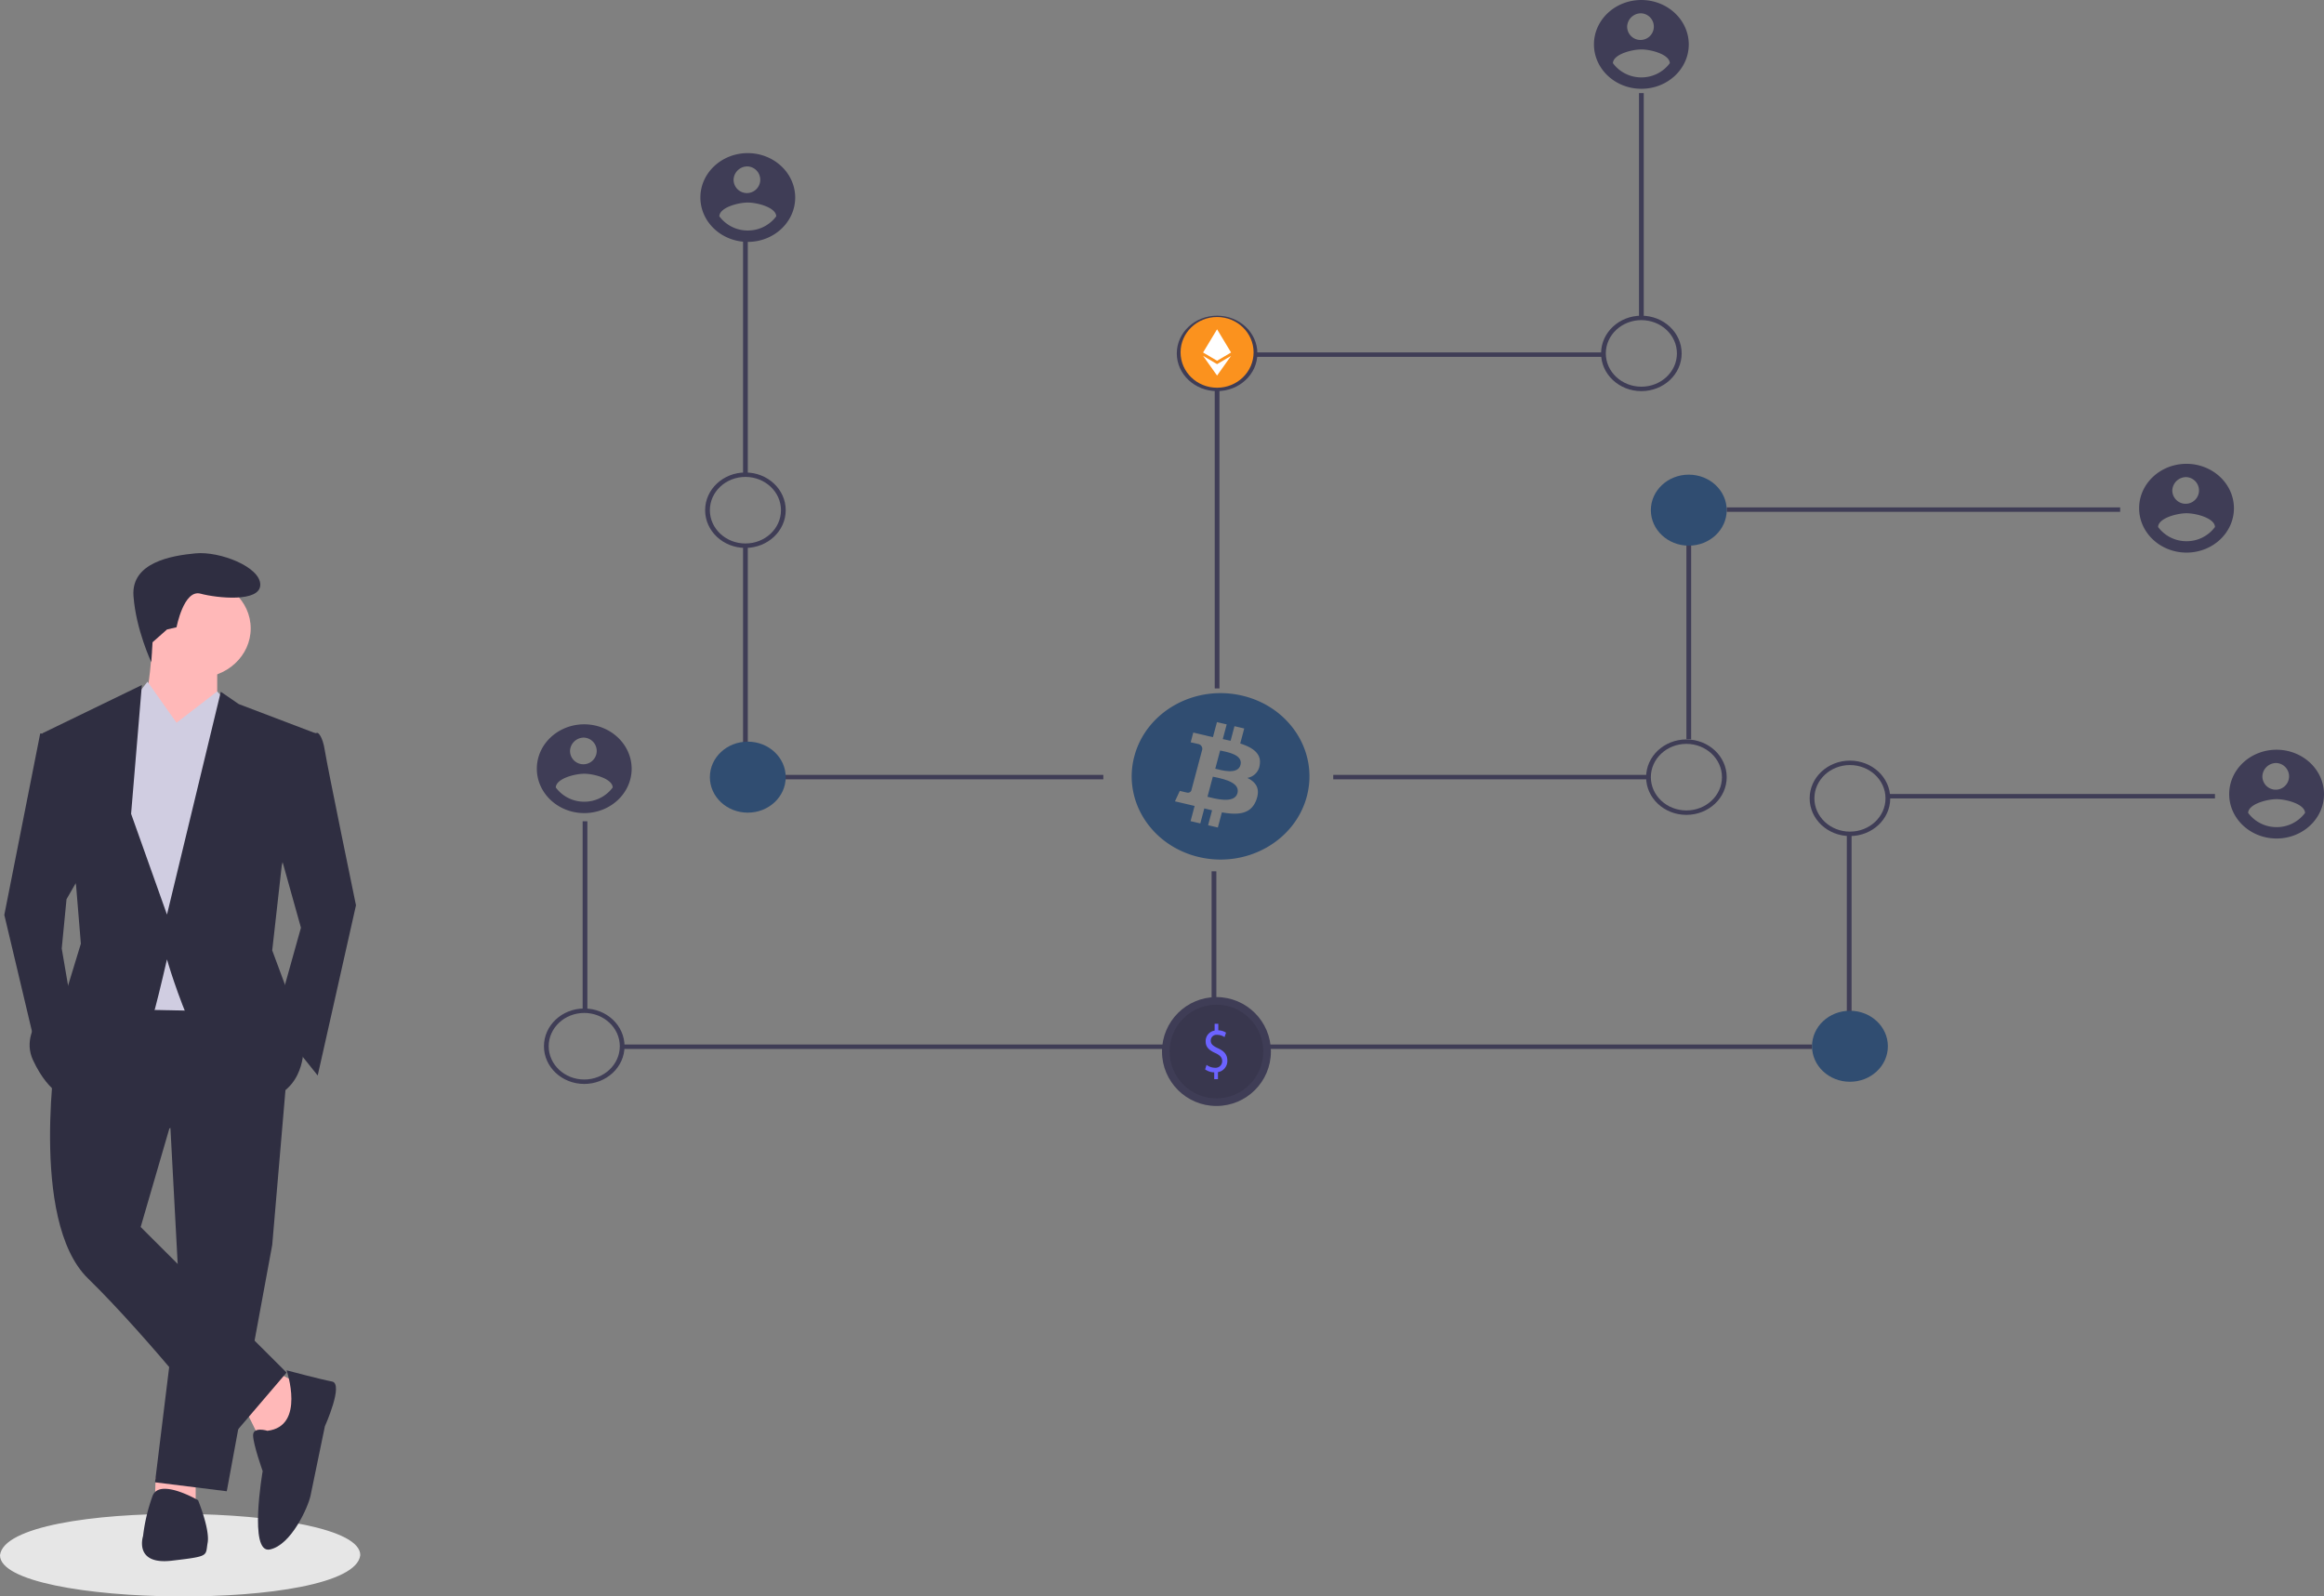 <svg xmlns="http://www.w3.org/2000/svg" width="743.351" height="510.679" viewBox="0 0 743.351 510.679">
  <rect x="0" y="0" width="743.351" height="510.679" fill="#808080" stroke="none"/>
  <g id="Group_120" data-name="Group 120" transform="translate(-1104.572 -4051.219)">
    <g id="coinSteps" transform="translate(1104.572 4051.219)">
      <rect id="Rectangle_2" data-name="Rectangle 2" width="1.516" height="75.951" transform="translate(237.672 75.871)" fill="#3f3d56"/>
      <rect id="Rectangle_3" data-name="Rectangle 3" width="1.516" height="66.829" transform="translate(237.672 174.649)" fill="#3f3d56"/>
      <rect id="Rectangle_4" data-name="Rectangle 4" width="117.511" height="1.42" transform="translate(235.397 247.874)" fill="#3f3d56"/>
      <rect id="Rectangle_5" data-name="Rectangle 5" width="1.516" height="60.335" transform="translate(186.36 262.712)" fill="#3f3d56"/>
      <rect id="Rectangle_6" data-name="Rectangle 6" width="178.162" height="1.42" transform="translate(199.007 334.121)" fill="#3f3d56"/>
      <path id="Path_88" data-name="Path 88" d="M623.247,551.052" transform="translate(-233.947 -227.079)" fill="none" stroke="#3f3d56" stroke-miterlimit="10" stroke-width="2"/>
      <path id="Path_89" data-name="Path 89" d="M623.247,469.052" transform="translate(-233.947 -200.772)" fill="none" stroke="#3f3d56" stroke-miterlimit="10" stroke-width="2"/>
      <path id="Path_621" data-name="Path 621" d="M0,0H1.516V71.692H0Z" transform="translate(524.248 29.781)" fill="#3f3d56"/>
      <rect id="Rectangle_8" data-name="Rectangle 8" width="111.472" height="1.42" transform="translate(401.404 112.732)" fill="#3f3d56"/>
      <rect id="Rectangle_9" data-name="Rectangle 9" width="1.516" height="95.826" transform="translate(388.541 124.392)" fill="#3f3d56"/>
      <path id="Path_90" data-name="Path 90" d="M420.135,321.186c-7.118,0-12.888-5.4-12.888-12.067s5.77-12.067,12.888-12.067,12.888,5.4,12.888,12.067S427.25,321.178,420.135,321.186Zm0-22.714c-6.281,0-11.372,4.767-11.372,10.647s5.091,10.647,11.372,10.647,11.372-4.767,11.372-10.647S426.413,298.478,420.135,298.472Z" transform="translate(-181.705 -145.917)" fill="#3f3d56"/>
      <path id="Path_91" data-name="Path 91" d="M352.135,574.186c-7.118,0-12.888-5.4-12.888-12.067s5.77-12.067,12.888-12.067,12.888,5.4,12.888,12.067-5.774,12.06-12.888,12.067Zm0-22.714c-6.281,0-11.372,4.767-11.372,10.647s5.091,10.647,11.372,10.647,11.372-4.767,11.372-10.647S358.413,551.478,352.135,551.472Z" transform="translate(-165.259 -227.449)" fill="#3f3d56"/>
      <ellipse id="Ellipse_5" data-name="Ellipse 5" cx="12.13" cy="11.357" rx="12.13" ry="11.357" transform="translate(227.058 237.24)" fill="#304d71"/>
      <rect id="Rectangle_10" data-name="Rectangle 10" width="125.851" height="1.42" transform="translate(552.299 162.307)" fill="#3f3d56"/>
      <rect id="Rectangle_11" data-name="Rectangle 11" width="1.516" height="66.829" transform="translate(539.411 169.649)" fill="#3f3d56"/>
      <rect id="Rectangle_12" data-name="Rectangle 12" width="100.832" height="1.42" transform="translate(426.448 247.874)" fill="#3f3d56"/>
      <rect id="Rectangle_13" data-name="Rectangle 13" width="104.623" height="1.42" transform="translate(603.853 253.986)" fill="#3f3d56"/>
      <rect id="Rectangle_14" data-name="Rectangle 14" width="1.516" height="60.335" transform="translate(590.722 266.712)" fill="#3f3d56"/>
      <rect id="Rectangle_15" data-name="Rectangle 15" width="178.162" height="1.42" transform="translate(401.43 334.121)" fill="#3f3d56"/>
      <rect id="Rectangle_16" data-name="Rectangle 16" width="1.516" height="44.009" transform="translate(387.541 278.721)" fill="#3f3d56"/>
      <ellipse id="Ellipse_6" data-name="Ellipse 6" cx="12.13" cy="11.357" rx="12.13" ry="11.357" transform="translate(528.039 151.833)" fill="#304d71"/>
      <path id="Path_92" data-name="Path 92" d="M798.135,247.186c-7.118,0-12.888-5.4-12.888-12.067s5.77-12.067,12.888-12.067,12.888,5.4,12.888,12.067S805.25,247.178,798.135,247.186Zm0-22.714c-6.281,0-11.372,4.767-11.372,10.647s5.091,10.647,11.372,10.647,11.372-4.767,11.372-10.647S804.413,224.478,798.135,224.472Z" transform="translate(-273.129 -122.069)" fill="#3f3d56"/>
      <path id="Path_93" data-name="Path 93" d="M619.135,247.186c-7.118,0-12.888-5.4-12.888-12.067s5.77-12.067,12.888-12.067,12.888,5.4,12.888,12.067S626.25,247.179,619.135,247.186Zm0-22.714c-6.281,0-11.372,4.767-11.372,10.647s5.092,10.647,11.372,10.647,11.372-4.767,11.372-10.647S625.413,224.478,619.135,224.472Z" transform="translate(-229.836 -122.069)" fill="#3f3d56"/>
      <path id="Path_94" data-name="Path 94" d="M886.135,457.186c-7.118,0-12.889-5.4-12.889-12.067s5.771-12.067,12.889-12.067,12.888,5.4,12.888,12.067S893.25,457.179,886.135,457.186Zm0-22.714c-6.281,0-11.372,4.767-11.372,10.647s5.091,10.647,11.372,10.647,11.372-4.767,11.372-10.647S892.413,434.478,886.135,434.472Z" transform="translate(-294.413 -189.744)" fill="#3f3d56"/>
      <ellipse id="Ellipse_7" data-name="Ellipse 7" cx="12.13" cy="11.357" rx="12.13" ry="11.357" transform="translate(579.592 323.324)" fill="#304d71"/>
      <path id="Path_95" data-name="Path 95" d="M619.135,574.186c-7.118,0-12.888-5.4-12.888-12.067s5.77-12.067,12.888-12.067,12.888,5.4,12.888,12.067-5.774,12.06-12.888,12.067Zm0-22.714c-6.281,0-11.372,4.767-11.372,10.647s5.092,10.647,11.372,10.647,11.372-4.767,11.372-10.647S625.413,551.478,619.135,551.472Z" transform="translate(-229.836 -227.449)" fill="#3f3d56"/>
      <path id="Path_96" data-name="Path 96" d="M817.135,447.186c-7.118,0-12.888-5.4-12.888-12.067s5.77-12.067,12.888-12.067,12.889,5.4,12.889,12.067S824.25,447.179,817.135,447.186Zm0-22.714c-6.281,0-11.372,4.767-11.372,10.647s5.091,10.647,11.372,10.647,11.372-4.767,11.372-10.647-5.094-10.641-11.372-10.647Z" transform="translate(-277.725 -186.521)" fill="#3f3d56"/>
      <path id="Path_97" data-name="Path 97" d="M351.41,416.052c-8.374,0-15.163,6.356-15.163,14.2s6.789,14.2,15.163,14.2,15.163-6.356,15.163-14.2C366.548,422.417,359.774,416.075,351.41,416.052Zm0,4.259a4.268,4.268,0,1,1-4.549,4.259A4.411,4.411,0,0,1,351.41,420.311Zm0,20.5a11.267,11.267,0,0,1-9.1-4.546c.073-2.839,6.065-4.4,9.1-4.4s9.025,1.563,9.1,4.4a11.286,11.286,0,0,1-9.1,4.546Z" transform="translate(-164.533 -184.358)" fill="#3f3d56"/>
      <path id="Path_98" data-name="Path 98" d="M420.41,143.052c-8.374,0-15.163,6.356-15.163,14.2s6.789,14.2,15.163,14.2,15.163-6.356,15.163-14.2C435.548,149.417,428.774,143.075,420.41,143.052Zm0,4.259a4.268,4.268,0,1,1-4.549,4.259A4.411,4.411,0,0,1,420.41,147.311Zm0,20.5a11.267,11.267,0,0,1-9.1-4.546c.073-2.839,6.065-4.4,9.1-4.4s9.025,1.563,9.1,4.4a11.286,11.286,0,0,1-9.1,4.546Z" transform="translate(-181.222 -94.075)" fill="#3f3d56"/>
      <path id="Path_99" data-name="Path 99" d="M797.41,74.052c-8.374,0-15.163,6.356-15.163,14.2s6.789,14.2,15.163,14.2,15.163-6.356,15.163-14.2C812.548,80.418,805.774,74.075,797.41,74.052Zm0,4.259a4.268,4.268,0,1,1-4.549,4.259A4.411,4.411,0,0,1,797.41,78.311Zm0,20.5a11.268,11.268,0,0,1-9.1-4.546c.073-2.839,6.065-4.4,9.1-4.4s9.025,1.563,9.1,4.4a11.286,11.286,0,0,1-9.1,4.546Z" transform="translate(-272.404 -74.052)" fill="#3f3d56"/>
      <path id="Path_100" data-name="Path 100" d="M1027.413,293.052c-8.374,0-15.163,6.356-15.163,14.2s6.789,14.2,15.163,14.2,15.163-6.356,15.163-14.2C1042.551,299.418,1035.777,293.075,1027.413,293.052Zm0,4.259a4.268,4.268,0,1,1-4.549,4.259A4.411,4.411,0,0,1,1027.413,297.311Zm0,20.5a11.268,11.268,0,0,1-9.1-4.546c.073-2.839,6.065-4.4,9.1-4.4s9.025,1.563,9.1,4.4A11.287,11.287,0,0,1,1027.413,317.814Z" transform="translate(-328.032 -144.687)" fill="#3f3d56"/>
      <path id="Path_101" data-name="Path 101" d="M1065.413,428.052c-8.374,0-15.163,6.356-15.163,14.2s6.789,14.2,15.163,14.2,15.163-6.356,15.163-14.2C1080.551,434.417,1073.776,428.075,1065.413,428.052Zm0,4.259a4.268,4.268,0,1,1-4.549,4.259A4.411,4.411,0,0,1,1065.413,432.311Zm0,20.5a11.268,11.268,0,0,1-9.1-4.546c.073-2.839,6.065-4.4,9.1-4.4s9.025,1.563,9.1,4.4A11.286,11.286,0,0,1,1065.413,452.814Z" transform="translate(-337.223 -188.228)" fill="#3f3d56"/>
      <path id="Path_102" data-name="Path 102" d="M624.029,427.719l-1.554,5.831c1.761.411,7.189,2.088,8.069-1.212C631.461,428.9,625.791,428.13,624.029,427.719Z" transform="translate(-233.761 -187.648)" fill="#304d71"/>
      <path id="Path_103" data-name="Path 103" d="M620.9,440.08l-1.713,6.43c2.114.492,8.637,2.452,9.6-1.175C629.792,441.553,623.011,440.574,620.9,440.08Z" transform="translate(-232.965 -191.636)" fill="#304d71"/>
      <path id="Path_104" data-name="Path 104" d="M622.523,402.938c-15.232-3.556-30.659,5.123-34.457,19.384s5.471,28.7,20.7,32.261,30.659-5.122,34.458-19.383S637.757,406.492,622.523,402.938Zm5.657,22.031a4.78,4.78,0,0,1-3.983,4.288c2.8,1.364,4.223,3.456,2.866,7.083-1.683,4.5-5.684,4.884-11,3.942l-1.291,4.844-3.12-.728,1.274-4.779q-1.246-.289-2.486-.6l-1.278,4.8-3.116-.728,1.291-4.852c-.729-.175-1.469-.361-2.224-.537l-4.059-.948,1.548-3.343s2.3.573,2.268.53a1.2,1.2,0,0,0,.869-.069,1.083,1.083,0,0,0,.56-.626l2.04-7.657.329.077a2.788,2.788,0,0,0-.324-.1L609.8,420.1a1.582,1.582,0,0,0-1.453-1.7c.049-.031-2.265-.527-2.265-.527l.83-3.12,4.3,1.006,0,.015c.647.151,1.313.293,1.993.438l1.278-4.8,3.117.728-1.252,4.7c.837.179,1.679.359,2.5.55l1.244-4.671,3.119.728-1.277,4.8C625.866,419.522,628.746,421.426,628.18,424.969Z" transform="translate(-225.233 -180.42)" fill="#304d71"/>
      <path id="Path_105" data-name="Path 105" d="M224.99,801.948c-2.157,18.367-115.408,16.825-115.236,0C111.911,783.581,225.162,785.123,224.99,801.948Z" transform="translate(-109.753 -304.473)" fill="#e6e6e6"/>
      <path id="Path_106" data-name="Path 106" d="M103.754,663.177l4.591,9.313,8.416-.716,5.356-16.477L113.7,651Z" transform="translate(-25.094 -211.938)" fill="#ffb8b8"/>
      <path id="Path_107" data-name="Path 107" d="M65.584,698.1l-.181,6.49,13.007.716v-7.88Z" transform="translate(-15.818 -225.41)" fill="#ffb8b8"/>
      <path id="Path_108" data-name="Path 108" d="M69.994,527.808l3.061,57.31L65.4,647.443l22.954,2.866,14.538-78.8,4.591-53.729Z" transform="translate(-15.818 -173.28)" fill="#2f2e41"/>
      <path id="Path_109" data-name="Path 109" d="M133.074,564.685s-9.182,56.594,9.947,75.22,45.144,51.58,45.144,51.58l18.364-21.491-46.674-46.565,9.182-31.521,37.492-16.477-6.121-39.4-55.091-.716Z" transform="translate(-114.861 -230.932)" fill="#2f2e41"/>
      <ellipse id="Ellipse_8" data-name="Ellipse 8" cx="16.833" cy="15.76" rx="16.833" ry="15.76" transform="translate(46.524 185.26)" fill="#ffb8b8"/>
      <path id="Path_110" data-name="Path 110" d="M172.509,374.843s-.765,22.208-4.591,25.073,13.773,15.044,13.773,15.044l11.477-17.193V382.007Z" transform="translate(-123.689 -171.298)" fill="#ffb8b8"/>
      <path id="Path_111" data-name="Path 111" d="M67.407,337.81l-9.289-13.133-5.249,6.686-7.651,20.059,6.121,78.085,35.962.716,4.591-89.548L80.415,327.781Z" transform="translate(-10.936 -106.611)" fill="#d0cde1"/>
      <path id="Path_112" data-name="Path 112" d="M233.27,424l6.121-.716s1.53.716,2.3,5.731,9.947,49.431,9.947,49.431l-12.242,54.445L225.619,515.7l8.417-30.088-8.417-30.088Z" transform="translate(-137.776 -188.855)" fill="#2f2e41"/>
      <path id="Path_113" data-name="Path 113" d="M17.889,349.234H13.3L1.821,407.261l10.712,45.133,10.712-16.477-3.061-17.909,1.531-15.76,5.356-9.314Z" transform="translate(-0.44 -114.601)" fill="#2f2e41"/>
      <path id="Path_114" data-name="Path 114" d="M221.125,743.384s-4.591-1.433-4.591,1.433,3.061,11.462,3.061,11.462-4.591,26.506,2.3,25.073,12.242-13.611,13.008-17.193,4.591-22.208,4.591-22.208,6.121-13.611,2.3-14.328-14.538-3.582-14.538-3.582S233.368,741.951,221.125,743.384Z" transform="translate(-135.579 -285.697)" fill="#2f2e41"/>
      <path id="Path_115" data-name="Path 115" d="M187.6,781.084s-12.242-7.164-14.538-1.433A56.944,56.944,0,0,0,170,792.546s-3.061,9.313,9.182,7.88,10.712-1.433,11.477-5.731S187.6,781.084,187.6,781.084Z" transform="translate(-124.242 -301.189)" fill="#2f2e41"/>
      <path id="Path_116" data-name="Path 116" d="M176.774,359.812l3.061-.716s2.3-12.178,7.651-10.746,19.129,2.866,19.129-2.866-13.007-10.746-20.659-10.029-20.659,2.866-19.894,13.611,5.7,21.2,5.7,21.2l.4-6.371Z" transform="translate(-123.364 -158.451)" fill="#2f2e41"/>
      <path id="Path_117" data-name="Path 117" d="M87.493,347.676l-13.007-8.6L87.493,329.05l4.516,5.073Z" transform="translate(-18.015 -105.927)" fill="#d0cde1"/>
      <path id="Path_118" data-name="Path 118" d="M58.371,345.788l11.477-7.88-9.182-12.895L55.31,331.46Z" transform="translate(-13.377 -104.671)" fill="#d0cde1"/>
      <path id="Path_119" data-name="Path 119" d="M213.623,416.99l-24.485-9.313-5.739-3.94-17.216,71.28L154.707,442.78l3.443-41.192-31.754,15.4L137.109,465.7l1.53,18.626-4.591,15.044s-16.068,10.746-10.712,22.208,11.477,12.179,11.477,12.179,26.015-22.924,27.545-28.655,3.826-15.76,3.826-15.76,13.008,45.849,28.31,45.132,15.3-15.76,15.3-15.76l-3.826-15.76-6.121-16.477,3.061-27.223Z" transform="translate(-112.774 -182.456)" fill="#2f2e41"/>
    </g>
    <g id="Group_116" data-name="Group 116" transform="translate(-243.42 2188.856)">
      <ellipse id="Ellipse_2764" data-name="Ellipse 2764" cx="11.677" cy="11.313" rx="11.677" ry="11.313" transform="translate(1725.608 1963.766)" fill="#fb921e"/>
      <path id="Path_1229" data-name="Path 1229" d="M529.421,364.967l4.477-6.3-4.477,2.643h0l-4.474-2.643,4.474,6.3h0Z" transform="translate(1207.863 1617.533)" fill="#fff"/>
      <path id="Path_1230" data-name="Path 1230" d="M529.421,337.786h0l4.474-2.645-4.474-7.424h0l-4.474,7.424Z" transform="translate(1207.863 1639.978)" fill="#fff"/>
    </g>
    <g id="Group_119" data-name="Group 119" transform="translate(-1010.852 -2581.852)">
      <circle id="Ellipse_2744" data-name="Ellipse 2744" cx="17.417" cy="17.417" r="17.417" transform="translate(2487.1 6952.021)" fill="#3f3d56"/>
      <circle id="Ellipse_2745" data-name="Ellipse 2745" cx="14.979" cy="14.979" r="14.979" transform="translate(2489.539 6954.459)" opacity="0.1"/>
      <path id="Path_1192" data-name="Path 1192" d="M874.294,433.464v-2.18a5.063,5.063,0,0,1-2.907-.95l.456-1.446a4.647,4.647,0,0,0,2.736.928,2.1,2.1,0,0,0,2.261-2.115c0-1.187-.741-1.921-2.147-2.569-1.938-.863-3.135-1.856-3.135-3.734a3.394,3.394,0,0,1,2.869-3.475v-2.18h1.178v2.094a4.623,4.623,0,0,1,2.47.755l-.475,1.425a4.2,4.2,0,0,0-2.394-.734,1.824,1.824,0,0,0-2.014,1.856c0,1.122.7,1.684,2.356,2.461,1.957.907,2.945,2.029,2.945,3.95a3.612,3.612,0,0,1-3,3.669v2.245Z" transform="translate(1629.506 6544.813)" fill="#6c63ff"/>
    </g>
  </g>
</svg>
